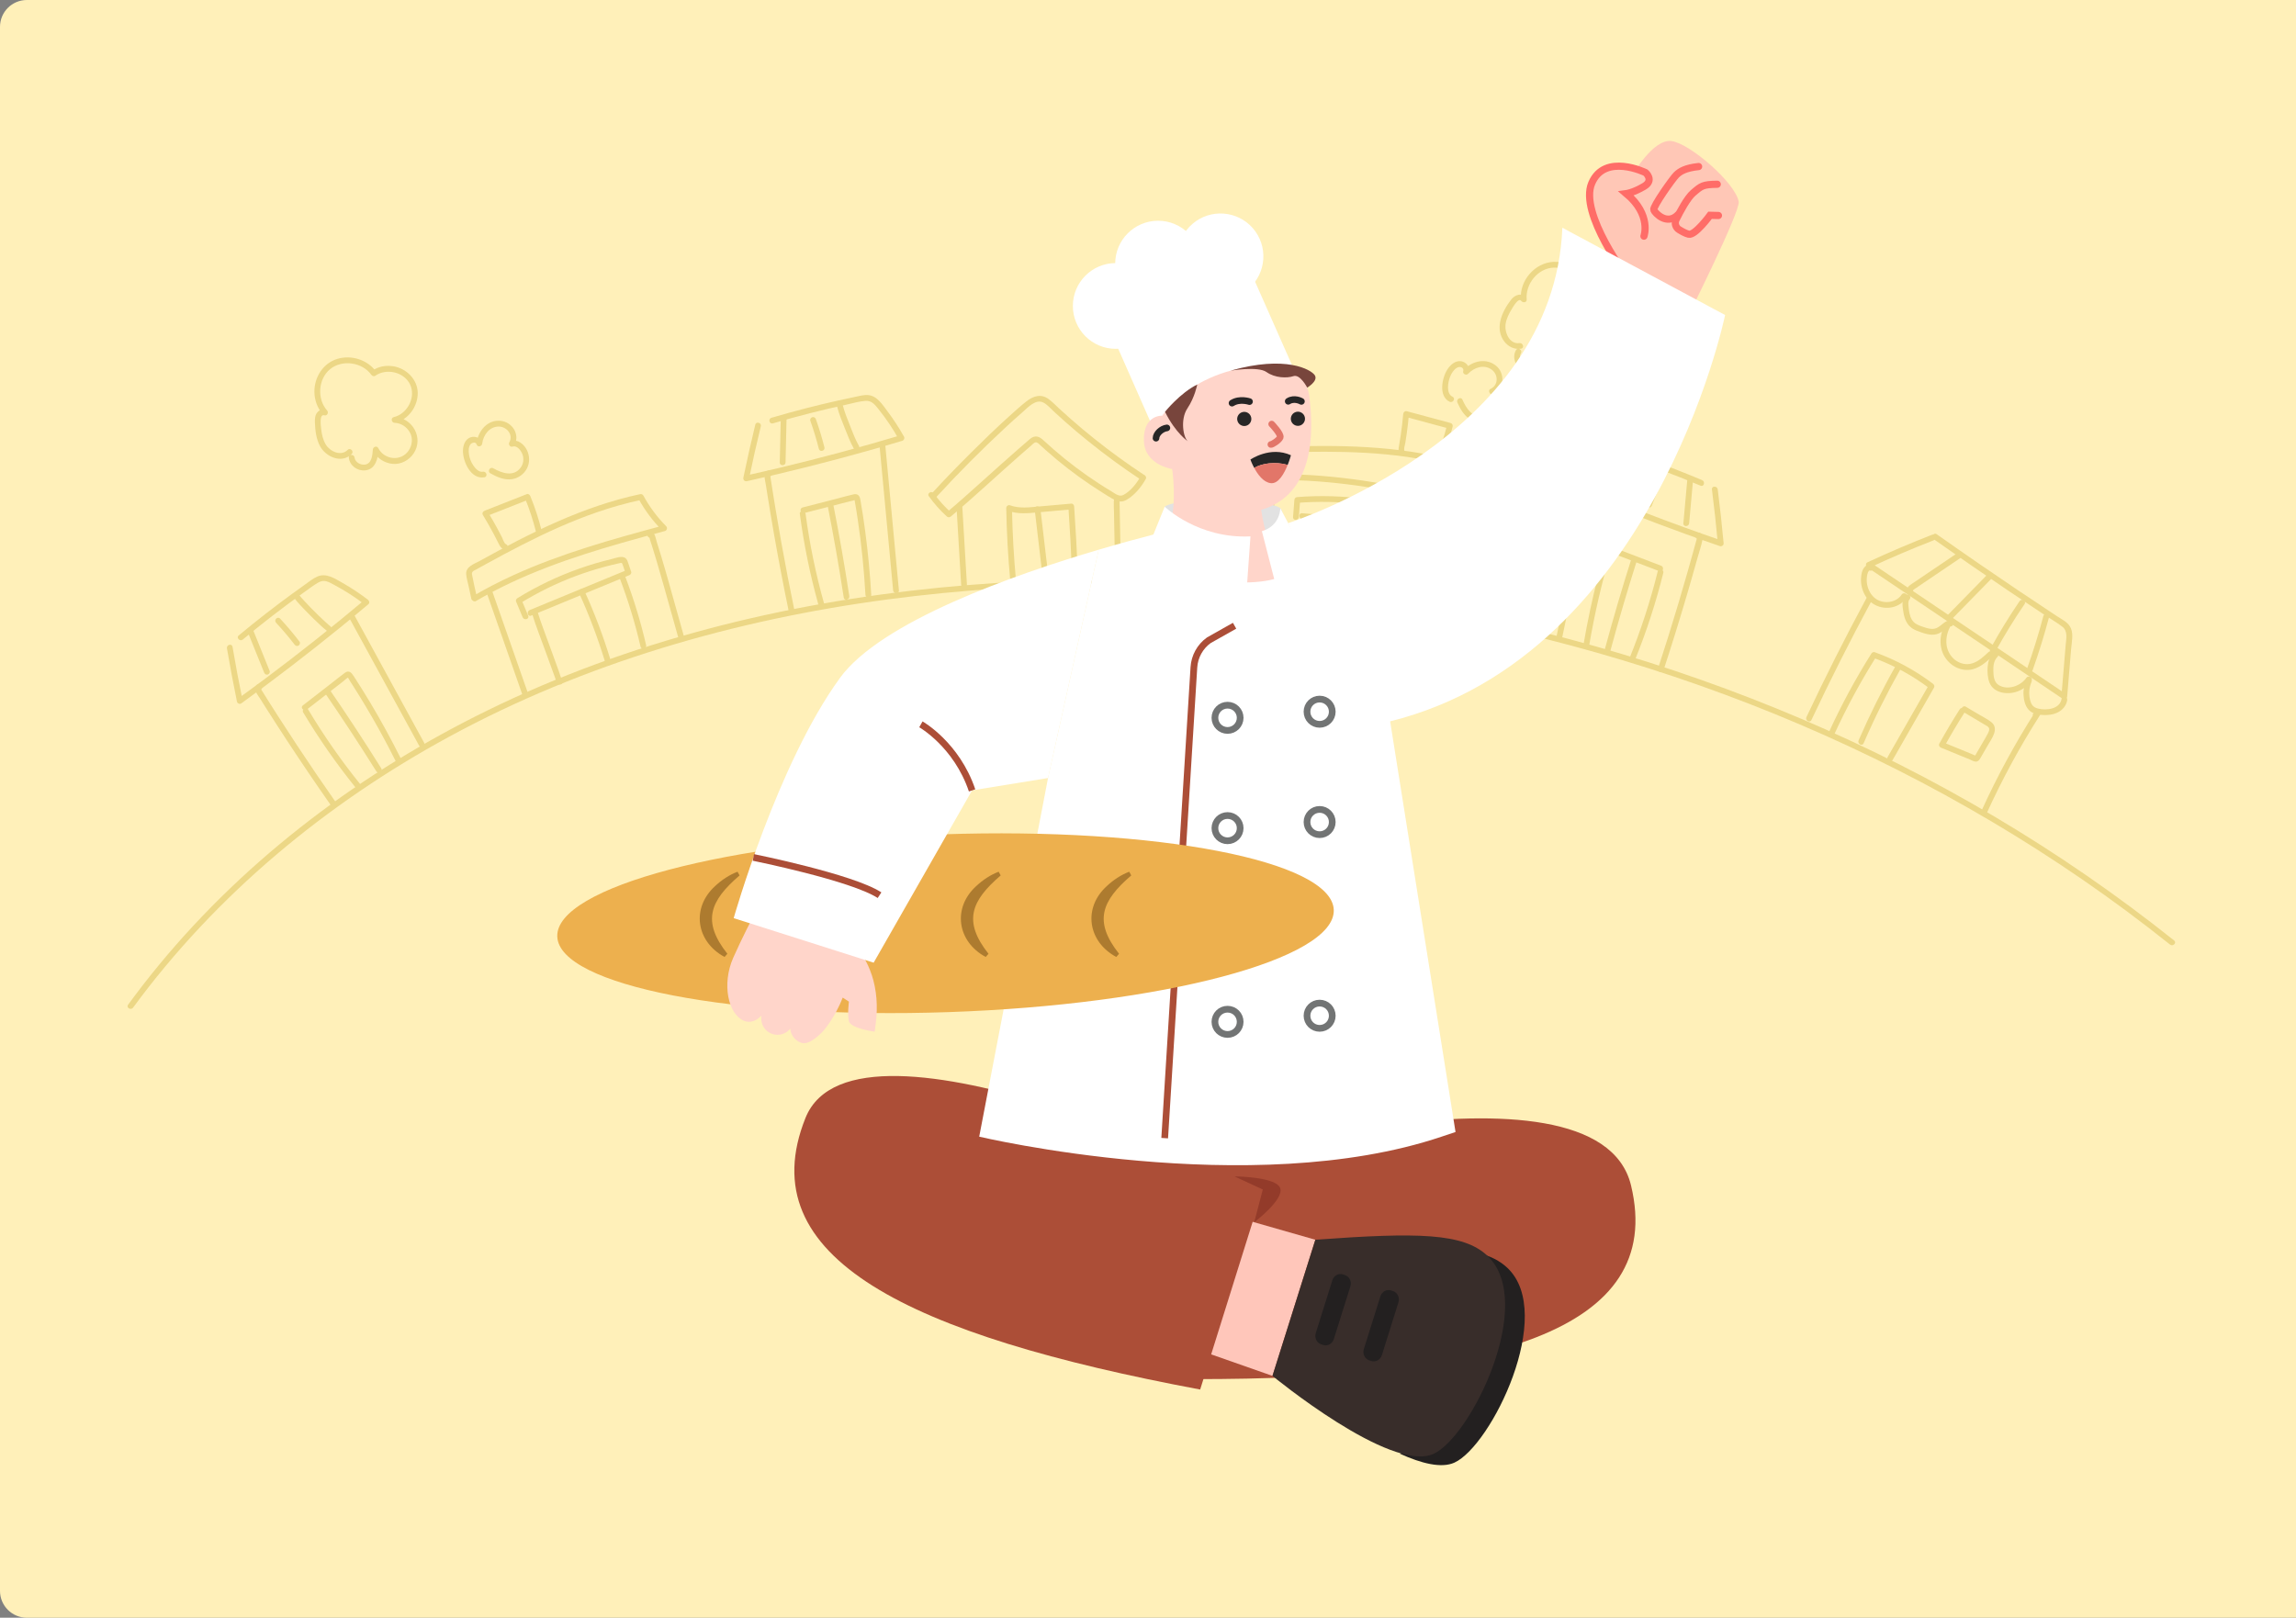 <svg width="342" height="241" viewBox="0 0 342 241" fill="none" xmlns="http://www.w3.org/2000/svg">
<rect x="0" y="0" width="342" height="241" fill="#808080" stroke="none"/>
<path d="M0 4C0 1.791 1.791 0 4 0H342V241H4C1.791 241 0 239.209 0 237V4Z" fill="#FFF0B9"/>
<g clip-path="url(#clip0_699_4198)">
<path d="M19.452 149.892C35.094 128.492 57.338 112.373 81.763 102.153C106.187 91.936 132.746 87.432 159.203 86.807C217.977 85.417 277.59 103.657 323.544 140.418V231H19.452V149.888V149.892Z" fill="#FFF0B9"/>
<path d="M117.897 90.932L114.315 70.945L111.147 71.272L112.921 63.386C112.921 63.386 117.658 61.821 121.119 60.998C124.579 60.176 129.13 59.239 129.346 59.285C129.563 59.331 130.657 59.235 132.457 61.726C134.257 64.216 134.284 65.259 134.284 65.259L131.443 66.333C131.443 66.333 133.771 88.567 133.771 88.784C133.771 89.001 117.905 90.936 117.905 90.936L117.897 90.932Z" fill="#FFF0B9"/>
<path d="M143.594 87.946L142.91 75.559L141.334 76.633L139.203 73.701L151.354 61.668C151.354 61.668 153.463 59.208 154.549 59.403C155.635 59.597 158.898 62.46 158.898 62.46L170.29 71.154L168.136 73.701L167.076 74.603L166.34 74.143L166.754 87.101L143.598 87.95L143.594 87.946Z" fill="#FFF0B9"/>
<path d="M216.434 69.029C216.434 69.029 215.64 68.797 214.508 68.515L215.845 63.416L209.616 61.874L208.826 67.567C205.84 67.357 200.762 66.866 200.762 66.866L195.037 66.878L188.717 67.171L187.486 71.07L189.94 71.234L187.771 88.019L211.933 91.328L215.424 74.341L217.399 74.764L216.43 69.033L216.434 69.029Z" fill="#FFF0B9"/>
<path d="M232.259 95.265L236.699 73.495L233.995 72.353C233.995 72.353 237.565 67.235 239.164 67.022C240.764 66.809 250.625 70.803 252.471 71.538C254.317 72.273 255.43 72.897 255.43 72.897L256.307 80.936L253.508 79.786L247.316 100.089L232.259 95.261V95.265Z" fill="#FFF0B9"/>
<path d="M269.252 107.956C269.252 107.956 274.548 96.575 276.018 93.791C277.488 91.004 278.885 89.328 278.885 89.328C278.885 89.328 276.192 87.478 278.373 84.153L288.264 79.961C288.264 79.961 307.446 92.698 307.8 93.334C308.149 93.97 308.468 94.53 308.229 96.118C307.989 97.706 307.499 104.187 307.499 104.187C307.499 104.187 306.683 105.87 305.604 106.09C304.525 106.311 303.568 106.262 303.568 106.262C303.568 106.262 300.332 111.338 298.653 114.632C296.978 117.929 296.484 118.946 295.557 120.937C286.984 114.289 269.252 107.953 269.252 107.953V107.956Z" fill="#FFF0B9"/>
<path d="M78.397 104.187L72.874 88.198L70.614 89.173L69.938 85.14L75.21 82.109L72.304 76.599L78.587 74.128L80.243 79.169C80.243 79.169 91.791 74.185 95.456 74.139L98.924 78.8L96.854 79.592L101.405 94.683L89.044 99.305L78.401 104.191L78.397 104.187Z" fill="#FFF0B9"/>
<path d="M73.258 70.129C73.258 70.129 71.829 71.203 71.07 70.502C70.31 69.801 68.802 67.738 69.558 66.264C70.31 64.79 71.305 65.849 71.305 65.849C71.305 65.849 71.742 63.48 73.896 63.115C76.049 62.749 76.885 64.615 76.274 66.112C76.274 66.112 79.689 66.709 78.184 69.714C76.684 72.718 73.258 70.133 73.258 70.133V70.129Z" fill="#FFF0B9"/>
<path d="M52.024 67.395C52.024 67.395 52.062 69.924 54.277 69.657C56.491 69.387 55.963 66.969 55.963 66.969C55.963 66.969 58.694 70.662 61.258 67.308C63.822 63.957 58.767 62.556 58.767 62.556C58.767 62.556 62.702 61.935 61.669 57.64C60.636 53.344 55.671 55.606 55.671 55.606C55.671 55.606 52.571 52.031 48.925 54.639C45.274 57.244 48.419 61.455 48.419 61.455C48.419 61.455 46.429 60.812 47.542 64.779C48.655 68.747 50.805 68.279 52.024 67.395V67.395Z" fill="#FFF0B9"/>
<path d="M217.391 59.532C217.391 59.532 215.606 59.479 215.45 58.454C215.291 57.43 215.397 54.879 216.901 54.193C218.406 53.512 218.527 54.959 218.527 54.959C218.527 54.959 220.343 53.378 222.253 54.437C224.164 55.495 223.655 57.479 222.253 58.268C222.253 58.268 224.552 60.868 221.509 62.281C218.466 63.694 217.395 59.532 217.395 59.532H217.391Z" fill="#FFF0B9"/>
<path d="M226.2 51.303C226.2 51.303 224.658 53.306 226.557 54.479C228.457 55.652 229.547 53.432 229.547 53.432C229.547 53.432 229.387 58.024 233.478 57.007C237.569 55.987 234.485 51.737 234.485 51.737C234.485 51.737 237.949 53.71 239.81 49.708C241.672 45.702 236.384 44.369 236.384 44.369C236.384 44.369 236.183 39.64 231.708 39.396C227.234 39.152 227.078 44.411 227.078 44.411C227.078 44.411 225.919 42.663 224.324 46.459C222.729 50.26 224.7 51.235 226.204 51.307L226.2 51.303Z" fill="#FFF0B9"/>
<path d="M49.692 120.073L38.497 102.862L35.717 104.423L34.224 96.476C34.224 96.476 42.171 89.416 44.4 88.095C46.63 86.773 47.264 85.844 48.738 86.107C50.208 86.374 54.576 89.706 54.576 89.706L52.392 91.823L63.248 111.521" fill="#FFF0B9"/>
<path d="M51.903 100.467L59.283 113.124L53.35 117.122C53.35 117.122 45.411 105.402 45.54 105.931L46.463 104.587L51.906 100.471L51.903 100.467Z" fill="#FFF0B9"/>
<path d="M79.654 91.259L83.422 101.536L96.201 96.841L92.744 85.639L79.654 91.259Z" fill="#FFF0B9"/>
<path d="M119.66 76.02L122.387 90.391L129.343 89.157L127.572 74.07L119.66 76.02Z" fill="#FFF0B9"/>
<path d="M150.31 75.689L150.99 87.098L160.353 86.781L159.567 75.453C159.567 75.453 154.925 76.009 153.117 76.009C151.309 76.009 150.31 75.685 150.31 75.685V75.689Z" fill="#FFF0B9"/>
<path d="M194.54 76.933C194.331 76.915 193.222 88.014 193.222 88.014L206.463 89.911C206.463 89.911 207.74 84.366 208.032 82.367C208.324 80.368 208.549 78.194 208.549 78.194L194.54 76.93V76.933Z" fill="#FFF0B9"/>
<path d="M239.669 81.869C239.669 81.869 237.998 87.253 237.235 91.141C236.471 95.029 236.281 96.343 236.281 96.343L243.119 98.224C243.119 98.224 244.984 93.536 245.838 90.62C246.697 87.703 247.392 84.896 247.392 84.896L240.11 82.174L239.669 81.865V81.869Z" fill="#FFF0B9"/>
<path d="M279.132 97.572L272.413 109.346L281.415 113.599L287.705 102.229C287.705 102.229 280.838 98.208 279.987 97.888L279.132 97.568V97.572Z" fill="#FFF0B9"/>
<path d="M292.602 105.656L289.255 110.976L294.186 112.998C294.186 112.998 296.947 109.316 296.735 108.691C296.518 108.067 292.602 105.656 292.602 105.656V105.656Z" fill="#FFF0B9"/>
<path d="M19.824 150.11C32.177 133.279 48.567 119.727 66.842 109.785C87.057 98.784 109.495 92.314 132.237 89.298C154.23 86.385 176.66 86.481 198.661 89.245C219.876 91.914 240.782 97.154 260.713 104.914C280.591 112.656 299.503 122.945 316.661 135.655C318.883 137.304 321.075 138.995 323.24 140.72C323.669 141.062 324.281 140.457 323.848 140.11C306.956 126.627 288.222 115.569 268.356 107.104C248.452 98.624 227.48 92.718 206.106 89.424C184.732 86.13 161.85 85.357 139.796 87.558C116.667 89.866 93.724 95.52 72.775 105.752C54.079 114.883 36.971 127.632 23.687 143.743C22.096 145.674 20.561 147.654 19.08 149.676C18.753 150.125 19.497 150.555 19.824 150.11V150.11Z" fill="#ECD786"/>
<path d="M33.806 96.59C34.258 99.248 34.756 101.894 35.299 104.537C35.352 104.792 35.713 104.952 35.93 104.796C40.967 101.152 45.901 97.367 50.725 93.444C52.119 92.31 53.502 91.167 54.877 90.01C55.112 89.812 54.991 89.484 54.789 89.332C53.593 88.418 52.339 87.584 51.029 86.842C49.885 86.194 48.583 85.299 47.245 85.901C46.573 86.202 45.973 86.704 45.377 87.127C44.738 87.576 44.104 88.033 43.474 88.494C42.205 89.419 40.951 90.364 39.709 91.327C38.308 92.416 36.925 93.528 35.561 94.663C35.136 95.017 35.747 95.626 36.169 95.272C39.056 92.873 42.023 90.577 45.077 88.391C45.791 87.877 46.501 87.333 47.253 86.872C47.682 86.609 48.093 86.468 48.59 86.594C49.031 86.704 49.441 86.952 49.836 87.165C51.42 88.011 52.928 88.985 54.356 90.074L54.269 89.397C49.544 93.368 44.704 97.21 39.762 100.908C38.349 101.966 36.925 103.01 35.497 104.045L36.127 104.304C35.584 101.666 35.087 99.015 34.634 96.357C34.543 95.813 33.711 96.041 33.806 96.586V96.59Z" fill="#ECD786"/>
<path d="M38.741 101.967C38.106 101.746 37.89 102.542 38.084 102.999C38.258 103.41 38.57 103.798 38.805 104.175C39.068 104.59 39.33 105.009 39.592 105.424C40.629 107.062 41.681 108.688 42.741 110.31C44.883 113.577 47.075 116.81 49.312 120.008C49.627 120.458 50.376 120.027 50.056 119.574C48.081 116.753 46.144 113.904 44.245 111.033C43.295 109.598 42.357 108.154 41.426 106.704C40.963 105.98 40.499 105.253 40.04 104.526C39.827 104.187 39.614 103.848 39.402 103.509C39.288 103.326 39.174 103.143 39.06 102.961C38.995 102.858 38.931 102.751 38.866 102.648C38.866 102.469 38.748 102.519 38.513 102.801C39.037 102.983 39.261 102.149 38.741 101.97V101.967Z" fill="#ECD786"/>
<path d="M52.017 92.043C55.488 98.387 58.956 104.735 62.428 111.079C62.694 111.566 63.438 111.132 63.173 110.644C59.701 104.301 56.233 97.953 52.761 91.609C52.495 91.122 51.751 91.556 52.017 92.043Z" fill="#ECD786"/>
<path d="M36.895 94.133C37.711 96.152 38.524 98.174 39.341 100.192C39.428 100.409 39.626 100.557 39.869 100.493C40.074 100.439 40.256 100.177 40.169 99.963C39.352 97.945 38.539 95.923 37.723 93.905C37.635 93.688 37.438 93.539 37.195 93.604C36.989 93.657 36.807 93.92 36.895 94.133Z" fill="#ECD786"/>
<path d="M41.119 92.771C42.087 93.814 43.01 94.899 43.876 96.026C44.017 96.209 44.245 96.308 44.465 96.183C44.648 96.076 44.761 95.779 44.621 95.592C43.709 94.404 42.748 93.258 41.727 92.162C41.347 91.754 40.743 92.367 41.119 92.771V92.771Z" fill="#ECD786"/>
<path d="M43.876 89.149C44.389 89.823 44.985 90.432 45.574 91.038C46.285 91.769 47.01 92.489 47.762 93.178C48.077 93.467 48.393 93.749 48.734 94.008C48.921 94.149 49.217 94.038 49.323 93.852C49.452 93.631 49.354 93.403 49.167 93.262C49.107 93.216 49.228 93.311 49.164 93.258C49.137 93.239 49.114 93.216 49.088 93.197C49.023 93.144 48.955 93.087 48.89 93.033C48.746 92.907 48.602 92.782 48.461 92.652C48.112 92.336 47.77 92.009 47.432 91.677C46.718 90.984 46.019 90.276 45.346 89.545C45.194 89.381 45.046 89.218 44.902 89.05C44.845 88.982 44.784 88.913 44.727 88.844C44.697 88.81 44.67 88.776 44.644 88.742C44.632 88.73 44.625 88.719 44.613 88.704C44.575 88.658 44.674 88.787 44.617 88.711C44.476 88.525 44.245 88.429 44.028 88.555C43.846 88.662 43.732 88.959 43.873 89.145L43.876 89.149Z" fill="#ECD786"/>
<path d="M45.168 106.144C47.523 110.085 50.159 113.851 53.042 117.423C53.392 117.853 53.995 117.24 53.65 116.814C50.812 113.299 48.225 109.586 45.908 105.71C45.623 105.234 44.879 105.668 45.164 106.144H45.168Z" fill="#ECD786"/>
<path d="M45.711 105.702C46.748 104.898 47.781 104.095 48.818 103.291L50.296 102.145L51.108 101.513C51.352 101.323 51.709 100.931 52.016 100.877L51.686 100.835C51.876 100.919 52.035 101.311 52.145 101.479C52.309 101.73 52.468 101.981 52.632 102.237C52.955 102.743 53.27 103.25 53.585 103.76C54.231 104.807 54.858 105.862 55.469 106.924C56.681 109.026 57.824 111.166 58.911 113.337C59.157 113.832 59.902 113.397 59.655 112.902C58.261 110.115 56.768 107.381 55.169 104.704C54.371 103.368 53.543 102.046 52.696 100.74C52.358 100.218 51.986 99.781 51.363 100.237C50.74 100.694 50.102 101.216 49.471 101.707C48.017 102.834 46.562 103.965 45.107 105.093C44.67 105.431 45.282 106.037 45.715 105.702H45.711Z" fill="#ECD786"/>
<path d="M48.362 103.181C51.006 107.027 53.566 110.934 56.043 114.89C56.335 115.359 57.08 114.928 56.787 114.456C54.31 110.496 51.75 106.593 49.107 102.747C48.795 102.294 48.047 102.724 48.362 103.181Z" fill="#ECD786"/>
<path d="M112.503 63.267C111.869 65.887 111.277 68.515 110.73 71.153C110.661 71.481 110.927 71.759 111.258 71.683C117.32 70.339 123.344 68.827 129.319 67.144C131.013 66.668 132.704 66.173 134.39 65.67C134.66 65.59 134.785 65.282 134.649 65.038C133.912 63.724 133.091 62.46 132.183 61.257C131.439 60.271 130.63 58.938 129.27 58.854C128.586 58.812 127.88 59.022 127.215 59.159C126.429 59.322 125.646 59.49 124.86 59.665C123.295 60.016 121.734 60.389 120.176 60.788C118.414 61.242 116.655 61.725 114.908 62.239C114.376 62.395 114.604 63.229 115.136 63.069C118.779 61.999 122.459 61.059 126.17 60.259C127.071 60.065 128.024 59.772 128.943 59.718C129.863 59.665 130.341 60.312 130.862 60.96C132.001 62.376 133.012 63.892 133.9 65.476L134.159 64.844C128.21 66.622 122.212 68.237 116.173 69.676C114.46 70.084 112.743 70.48 111.026 70.86L111.554 71.39C112.101 68.751 112.69 66.12 113.328 63.504C113.457 62.963 112.629 62.734 112.5 63.275L112.503 63.267Z" fill="#ECD786"/>
<path d="M114.931 70.251C114.399 69.798 113.871 70.365 113.883 70.944C113.894 71.409 114.027 71.9 114.099 72.361C114.167 72.795 114.236 73.229 114.304 73.663C114.616 75.613 114.938 77.562 115.28 79.504C115.956 83.365 116.69 87.211 117.483 91.05C117.597 91.594 118.426 91.362 118.312 90.821C117.62 87.474 116.974 84.12 116.371 80.757C116.07 79.089 115.786 77.421 115.508 75.754C115.372 74.92 115.235 74.082 115.102 73.248C115.033 72.814 114.965 72.38 114.897 71.946C114.866 71.759 114.84 71.573 114.809 71.39C114.79 71.264 114.771 71.142 114.752 71.017C114.798 70.819 114.733 70.792 114.562 70.937L114.259 70.811L114.319 70.861C114.737 71.218 115.349 70.609 114.927 70.251H114.931Z" fill="#ECD786"/>
<path d="M131.006 66.333C131.682 73.537 132.358 80.742 133.034 87.946C133.088 88.494 133.946 88.498 133.897 87.946C133.22 80.742 132.544 73.537 131.868 66.333C131.815 65.784 130.957 65.781 131.006 66.333Z" fill="#ECD786"/>
<path d="M116.298 62.353C116.249 64.532 116.199 66.71 116.15 68.888C116.139 69.444 116.997 69.444 117.012 68.888C117.062 66.71 117.111 64.532 117.16 62.353C117.172 61.797 116.313 61.797 116.298 62.353Z" fill="#ECD786"/>
<path d="M120.701 62.677C121.191 64.055 121.613 65.453 121.973 66.869C122.11 67.406 122.938 67.178 122.802 66.641C122.444 65.224 122.019 63.827 121.529 62.448C121.449 62.227 121.237 62.083 121.001 62.147C120.788 62.205 120.621 62.456 120.701 62.677V62.677Z" fill="#ECD786"/>
<path d="M124.689 60.556C124.959 61.642 125.403 62.7 125.814 63.736C126.224 64.772 126.638 65.864 127.192 66.851C127.466 67.334 128.207 66.9 127.937 66.416C127.405 65.476 127.014 64.44 126.619 63.435C126.224 62.43 125.787 61.39 125.525 60.331C125.392 59.795 124.56 60.023 124.697 60.56L124.689 60.556Z" fill="#ECD786"/>
<path d="M119.139 76.557C119.743 81.115 120.659 85.624 121.897 90.052C122.045 90.585 122.877 90.36 122.725 89.823C121.51 85.471 120.594 81.039 119.998 76.561C119.926 76.02 119.063 76.012 119.136 76.561L119.139 76.557Z" fill="#ECD786"/>
<path d="M119.774 76.435C121.586 75.971 123.398 75.502 125.21 75.038L126.661 74.665C126.813 74.627 127.067 74.596 127.204 74.524C127.424 74.524 127.443 74.467 127.265 74.349C127.288 74.444 127.303 74.539 127.318 74.634C127.485 75.552 127.626 76.477 127.766 77.403C128.325 81.123 128.701 84.866 128.913 88.624C128.944 89.176 129.806 89.18 129.776 88.624C129.593 85.433 129.293 82.25 128.868 79.082C128.659 77.52 128.427 75.959 128.15 74.406C128.051 73.842 127.762 73.519 127.158 73.644C126.399 73.804 125.647 74.032 124.895 74.227C123.113 74.684 121.332 75.144 119.55 75.601C119.014 75.739 119.242 76.572 119.778 76.431L119.774 76.435Z" fill="#ECD786"/>
<path d="M123.261 75.224C124.165 79.808 124.974 84.408 125.681 89.027C125.764 89.575 126.592 89.343 126.509 88.799C125.802 84.18 124.997 79.58 124.089 74.995C123.983 74.451 123.151 74.683 123.261 75.224Z" fill="#ECD786"/>
<path d="M255 72.897C255.338 75.57 255.631 78.251 255.878 80.936L256.421 80.52C248.919 77.943 241.508 75.098 234.211 71.983L234.367 72.573C235.43 71.1 236.612 69.714 237.903 68.438C238.568 67.779 239.115 67.261 240.114 67.498C241.022 67.715 241.918 68.069 242.803 68.37C246.351 69.569 249.857 70.902 253.31 72.356C253.819 72.57 254.043 71.736 253.538 71.526C250.617 70.296 247.661 69.154 244.672 68.107C243.225 67.6 241.751 66.987 240.254 66.652C239.59 66.504 238.944 66.549 238.363 66.919C237.782 67.288 237.333 67.795 236.87 68.267C235.692 69.478 234.614 70.776 233.626 72.147C233.501 72.318 233.58 72.653 233.782 72.737C239.498 75.178 245.284 77.463 251.129 79.576C252.816 80.185 254.506 80.779 256.2 81.362C256.447 81.446 256.77 81.217 256.744 80.947C256.497 78.263 256.204 75.585 255.866 72.909C255.798 72.364 254.936 72.36 255.004 72.909L255 72.897Z" fill="#ECD786"/>
<path d="M253.143 80.205L253.207 80.159L252.877 80.201C252.767 80.098 252.717 80.136 252.729 80.315C252.695 80.433 252.664 80.555 252.63 80.673C252.581 80.852 252.531 81.031 252.482 81.214C252.368 81.633 252.254 82.052 252.136 82.47C251.905 83.308 251.669 84.146 251.433 84.984C250.978 86.598 250.507 88.209 250.028 89.816C249.052 93.091 248.034 96.35 246.97 99.594C246.796 100.124 247.627 100.348 247.798 99.823C249.006 96.133 250.157 92.428 251.251 88.704C251.794 86.857 252.322 85.007 252.839 83.152C253.093 82.234 253.428 81.301 253.602 80.365C253.697 79.862 253.306 79.051 252.702 79.458C252.246 79.767 252.676 80.513 253.135 80.205H253.143Z" fill="#ECD786"/>
<path d="M236.281 73.629C234.8 80.712 233.322 87.794 231.841 94.877C231.727 95.418 232.559 95.65 232.669 95.105C234.15 88.023 235.628 80.94 237.109 73.857C237.223 73.317 236.391 73.084 236.281 73.629V73.629Z" fill="#ECD786"/>
<path d="M251.331 71.447C251.137 73.617 250.944 75.788 250.746 77.958C250.697 78.51 251.559 78.507 251.608 77.958C251.802 75.788 251.996 73.617 252.193 71.447C252.243 70.895 251.381 70.898 251.331 71.447V71.447Z" fill="#ECD786"/>
<path d="M247.005 70.944C246.347 72.292 245.755 73.666 245.227 75.067C245.143 75.284 245.318 75.54 245.527 75.597C245.77 75.662 245.975 75.513 246.055 75.296C246.556 73.963 247.122 72.657 247.745 71.378C247.848 71.168 247.802 70.913 247.59 70.787C247.4 70.677 247.103 70.73 247.001 70.944H247.005Z" fill="#ECD786"/>
<path d="M243.232 68.488C242.89 69.413 242.306 70.476 241.804 71.416C241.303 72.357 240.782 73.374 240.14 74.261C239.814 74.71 240.562 75.14 240.885 74.695C241.538 73.788 242.059 72.768 242.583 71.786C243.107 70.803 243.669 69.779 244.064 68.72C244.258 68.199 243.426 67.974 243.236 68.492L243.232 68.488Z" fill="#ECD786"/>
<path d="M246.928 85.124C245.827 89.545 244.414 93.886 242.704 98.109C242.495 98.623 243.327 98.848 243.532 98.338C245.242 94.115 246.655 89.774 247.756 85.353C247.889 84.816 247.061 84.584 246.928 85.124Z" fill="#ECD786"/>
<path d="M247.43 84.279L242.974 82.577L240.79 81.743C240.278 81.545 239.522 81.13 239.18 81.8C238.868 82.41 238.754 83.206 238.572 83.864C238.359 84.633 238.154 85.406 237.957 86.183C237.569 87.703 237.208 89.23 236.882 90.76C236.506 92.504 236.171 94.256 235.871 96.011C235.78 96.556 236.608 96.788 236.699 96.24C237.11 93.845 237.584 91.465 238.131 89.096C238.401 87.927 238.69 86.766 238.994 85.604C239.149 85.01 239.309 84.416 239.476 83.822C239.552 83.556 239.624 83.289 239.7 83.023C239.753 82.832 239.825 82.295 239.977 82.166L239.674 82.292C239.977 82.254 240.372 82.497 240.65 82.604L241.611 82.969L243.445 83.67L247.202 85.106C247.719 85.304 247.943 84.47 247.43 84.275V84.279Z" fill="#ECD786"/>
<path d="M243.012 83.225C241.599 87.676 240.281 92.158 239.062 96.666C238.917 97.203 239.745 97.432 239.89 96.895C241.109 92.386 242.427 87.904 243.84 83.453C244.007 82.924 243.179 82.695 243.012 83.225Z" fill="#ECD786"/>
<path d="M70.91 89.531C77.671 85.57 85.12 83.027 92.618 80.879C94.753 80.27 96.892 79.687 99.038 79.112C99.353 79.028 99.456 78.621 99.228 78.392C97.879 77.033 96.744 75.502 95.828 73.819C95.733 73.644 95.524 73.583 95.342 73.621C86.841 75.426 79.016 79.386 71.461 83.56C70.663 84.001 69.372 84.401 69.44 85.517C69.474 86.088 69.66 86.671 69.782 87.231L70.204 89.192C70.321 89.732 71.149 89.504 71.032 88.963C70.8 87.893 70.538 86.827 70.34 85.753C70.295 85.509 70.234 85.311 70.439 85.125C70.587 84.992 70.808 84.908 70.982 84.812C71.438 84.561 71.894 84.306 72.35 84.055C74.127 83.076 75.916 82.113 77.728 81.191C81.352 79.341 85.063 77.646 88.911 76.317C91.091 75.563 93.314 74.935 95.57 74.455L95.084 74.257C96.033 75.997 97.222 77.597 98.62 79.002L98.81 78.282C91.221 80.323 83.609 82.433 76.441 85.704C74.405 86.633 72.41 87.657 70.481 88.788C70.002 89.07 70.435 89.812 70.914 89.534L70.91 89.531Z" fill="#ECD786"/>
<path d="M75.362 81.066C75.092 80.959 74.895 80.293 74.777 80.056C74.561 79.626 74.336 79.203 74.109 78.781C73.653 77.935 73.174 77.102 72.673 76.283L72.414 76.915C74.507 76.092 76.604 75.266 78.697 74.444L78.169 74.143C78.841 75.78 79.392 77.463 79.825 79.184C79.962 79.721 80.79 79.493 80.653 78.956C80.22 77.239 79.669 75.555 78.997 73.914C78.917 73.716 78.705 73.518 78.469 73.614C76.376 74.436 74.279 75.262 72.186 76.085C71.936 76.184 71.772 76.458 71.928 76.717C72.505 77.669 73.056 78.632 73.577 79.618C73.839 80.11 74.082 80.609 74.336 81.103C74.526 81.473 74.739 81.747 75.13 81.899C75.647 82.101 75.871 81.267 75.358 81.069L75.362 81.066Z" fill="#ECD786"/>
<path d="M72.46 88.208C74.23 93.265 76 98.322 77.77 103.379C77.953 103.901 78.785 103.676 78.598 103.15C76.828 98.094 75.058 93.037 73.288 87.98C73.106 87.458 72.274 87.683 72.46 88.208Z" fill="#ECD786"/>
<path d="M97.112 79.329L97.066 79.303L97.264 79.79L97.275 79.722L97.078 79.981L97.135 79.946H96.702C96.702 79.946 96.816 80.376 96.816 80.384C96.865 80.533 96.911 80.677 96.956 80.826C97.051 81.119 97.142 81.412 97.237 81.709C97.431 82.326 97.621 82.947 97.803 83.571C98.172 84.813 98.529 86.062 98.882 87.311C99.585 89.805 100.284 92.303 100.983 94.801C101.131 95.334 101.963 95.109 101.811 94.572C101.07 91.926 100.333 89.279 99.585 86.637C99.216 85.331 98.84 84.024 98.445 82.722C98.248 82.071 98.046 81.424 97.841 80.776C97.682 80.274 97.598 79.512 97.131 79.207C97.006 79.124 96.823 79.131 96.698 79.207C96.55 79.295 96.462 79.398 96.432 79.565C96.398 79.763 96.459 79.939 96.629 80.053L96.675 80.079C97.142 80.384 97.572 79.638 97.108 79.333L97.112 79.329Z" fill="#ECD786"/>
<path d="M79.126 91.713C83.988 89.71 88.85 87.707 93.713 85.7C93.918 85.616 94.096 85.41 94.013 85.171C93.868 84.74 93.724 84.31 93.576 83.88C93.489 83.621 93.409 83.343 93.188 83.164C92.649 82.722 91.688 83.145 91.095 83.286C89.439 83.682 87.806 84.165 86.203 84.737C83.012 85.871 79.947 87.341 77.064 89.116C76.919 89.203 76.794 89.428 76.866 89.603L77.85 91.96C78.059 92.466 78.895 92.242 78.678 91.732L77.694 89.374L77.497 89.862C80.103 88.263 82.849 86.903 85.713 85.833C87.122 85.308 88.554 84.847 90.005 84.455C90.716 84.264 91.433 84.085 92.155 83.929C92.672 83.815 92.634 83.781 92.801 84.276L93.185 85.403L93.485 84.874C88.623 86.877 83.76 88.879 78.898 90.886C78.393 91.096 78.614 91.93 79.126 91.716V91.713Z" fill="#ECD786"/>
<path d="M79.237 91.373C79.818 93.246 80.543 95.082 81.212 96.925C81.557 97.873 81.899 98.817 82.245 99.766L82.761 101.186C82.891 101.54 82.948 101.799 83.308 101.955C83.487 102.031 83.7 101.902 83.795 101.757L83.817 101.723C83.905 101.59 83.886 101.422 83.817 101.289L83.795 101.247C83.715 101.091 83.479 100.984 83.308 101.049L83.282 101.06C82.769 101.258 82.993 102.092 83.51 101.89L83.536 101.879L83.05 101.681L83.073 101.723V101.289L83.05 101.323L83.536 101.125L83.464 101.094L83.723 101.292C83.506 100.896 83.392 100.409 83.236 99.983L82.754 98.65C82.454 97.82 82.154 96.993 81.85 96.163C81.246 94.496 80.596 92.839 80.068 91.144C79.905 90.615 79.073 90.84 79.24 91.373H79.237Z" fill="#ECD786"/>
<path d="M92.33 86.19C93.587 89.499 94.617 92.888 95.414 96.338C95.54 96.879 96.368 96.65 96.242 96.11C95.445 92.66 94.415 89.271 93.158 85.962C92.964 85.448 92.132 85.672 92.33 86.19Z" fill="#ECD786"/>
<path d="M86.275 88.392C87.768 91.659 89.037 95.025 90.085 98.464C90.244 98.993 91.076 98.768 90.913 98.235C89.846 94.724 88.543 91.293 87.019 87.954C86.788 87.451 86.047 87.889 86.275 88.388V88.392Z" fill="#ECD786"/>
<path d="M71.932 70.278C71.32 70.388 70.792 69.772 70.489 69.319C70.162 68.831 69.945 68.275 69.858 67.696C69.786 67.216 69.767 66.584 70.09 66.181C70.287 65.933 70.865 65.781 70.986 66.188C71.134 66.683 71.776 66.535 71.829 66.074C71.985 64.799 72.901 63.557 74.272 63.546C75.457 63.534 76.505 64.753 75.867 65.899C75.692 66.215 75.985 66.649 76.353 66.531C77.049 66.31 77.653 67.175 77.842 67.742C78.063 68.397 77.964 69.109 77.55 69.669C76.494 71.1 74.747 70.484 73.466 69.76C72.984 69.486 72.551 70.232 73.034 70.507C74.021 71.062 75.123 71.558 76.281 71.382C77.216 71.241 78.07 70.617 78.499 69.768C78.929 68.919 78.91 67.913 78.488 67.053C78.067 66.192 77.117 65.385 76.129 65.697L76.615 66.329C77.512 64.719 76.285 62.849 74.545 62.689C72.551 62.506 71.195 64.254 70.971 66.07L71.814 65.956C71.602 65.233 70.8 64.924 70.109 65.145C69.292 65.408 68.973 66.333 68.958 67.114C68.924 68.759 70.147 71.462 72.156 71.104C72.699 71.009 72.471 70.175 71.928 70.274L71.932 70.278Z" fill="#ECD786"/>
<path d="M51.785 67.026C50.785 68.027 49.16 67.266 48.529 66.23C48.115 65.552 47.937 64.756 47.849 63.975C47.807 63.587 47.507 61.618 48.305 61.87C48.738 62.007 48.996 61.455 48.723 61.15C47.192 59.437 47.386 56.447 49.182 54.985C50.979 53.523 53.961 53.961 55.302 55.827C55.427 56.002 55.685 56.124 55.891 55.983C57.535 54.825 60.134 55.393 61.057 57.224C62.021 59.143 60.684 61.668 58.656 62.14C58.17 62.254 58.299 62.97 58.77 62.986C59.727 63.024 60.601 63.591 61.06 64.429C61.52 65.266 61.417 66.306 60.882 67.106C59.75 68.8 57.239 68.514 56.339 66.751C56.13 66.344 55.564 66.573 55.537 66.969C55.48 67.776 55.386 69.07 54.371 69.215C53.729 69.306 52.897 68.876 52.818 68.179C52.753 67.635 51.895 67.627 51.955 68.179C52.092 69.36 53.205 70.182 54.375 70.076C55.959 69.935 56.305 68.278 56.396 66.965L55.594 67.182C56.153 68.278 57.273 68.99 58.489 69.105C59.704 69.219 60.931 68.579 61.623 67.536C63.138 65.251 61.448 62.224 58.766 62.121L58.88 62.967C60.844 62.51 62.234 60.548 62.223 58.553C62.211 56.558 60.567 54.886 58.588 54.566C57.497 54.391 56.365 54.585 55.45 55.229L56.039 55.385C54.755 53.599 52.358 52.834 50.258 53.462C48.157 54.09 46.812 56.166 46.831 58.367C46.843 59.615 47.279 60.819 48.111 61.752L48.529 61.032C48.051 60.88 47.561 61.066 47.249 61.455C46.907 61.877 46.888 62.445 46.907 62.967C46.953 64.132 47.093 65.346 47.633 66.397C48.48 68.054 50.884 69.135 52.385 67.631C52.776 67.239 52.168 66.63 51.777 67.022L51.785 67.026Z" fill="#ECD786"/>
<path d="M187.52 71.611C195.33 71.173 203.105 72.3 210.748 73.812C212.932 74.242 215.112 74.707 217.289 75.175C217.593 75.24 217.923 74.977 217.817 74.646C217.236 72.822 216.917 70.941 216.863 69.029C216.86 68.839 216.734 68.663 216.548 68.614C208.115 66.329 199.311 66.28 190.642 66.546C189.735 66.573 188.485 66.364 188.048 67.376C187.816 67.917 187.714 68.534 187.562 69.101L187.068 70.952C186.924 71.489 187.756 71.717 187.896 71.18C188.162 70.183 188.424 69.181 188.694 68.184C188.739 68.012 188.774 67.719 188.899 67.586C189.058 67.415 189.343 67.449 189.556 67.441C190.095 67.422 190.639 67.407 191.182 67.392C193.233 67.331 195.28 67.293 197.332 67.296C201.407 67.304 205.498 67.483 209.536 68.058C211.823 68.385 214.087 68.839 216.316 69.444L216.001 69.029C216.054 71.017 216.385 72.982 216.985 74.874L217.513 74.345C209.813 72.692 202.049 71.082 194.164 70.724C191.949 70.625 189.731 70.628 187.516 70.75C186.965 70.781 186.962 71.645 187.516 71.615L187.52 71.611Z" fill="#ECD786"/>
<path d="M209.229 67.224C209.039 66.923 209.27 66.325 209.324 66.001C209.403 65.522 209.476 65.038 209.544 64.558C209.677 63.602 209.787 62.643 209.874 61.679L209.331 62.094C211.504 62.681 213.677 63.264 215.849 63.85L215.549 63.321C215.116 65.038 214.566 66.721 213.893 68.359C213.684 68.873 214.516 69.093 214.721 68.587C215.394 66.95 215.944 65.266 216.377 63.549C216.434 63.325 216.305 63.081 216.077 63.02C213.905 62.433 211.732 61.851 209.559 61.264C209.27 61.188 209.039 61.405 209.016 61.679C208.921 62.749 208.796 63.816 208.64 64.878C208.564 65.381 208.48 65.887 208.393 66.39C208.317 66.828 208.237 67.262 208.488 67.658C208.784 68.126 209.529 67.692 209.232 67.224H209.229Z" fill="#ECD786"/>
<path d="M189.525 71.119C188.804 76.427 188.082 81.739 187.357 87.047C187.284 87.592 188.112 87.824 188.185 87.276C188.906 81.968 189.628 76.656 190.354 71.347C190.426 70.803 189.598 70.571 189.525 71.119Z" fill="#ECD786"/>
<path d="M215.515 74.516L215.488 74.47V74.904L215.53 74.851L215.158 75.064H215.222L214.85 74.847C214.865 74.874 214.774 75.258 214.77 75.277C214.747 75.43 214.721 75.582 214.698 75.734C214.649 76.039 214.599 76.344 214.546 76.648C214.436 77.288 214.322 77.924 214.204 78.564C213.969 79.839 213.718 81.111 213.464 82.383C212.955 84.927 212.442 87.466 211.929 90.01C211.819 90.551 212.651 90.783 212.757 90.239C213.3 87.546 213.847 84.85 214.383 82.158C214.649 80.825 214.907 79.493 215.146 78.156C215.268 77.486 215.382 76.82 215.492 76.149C215.576 75.639 215.86 74.893 215.591 74.417C215.519 74.291 215.367 74.196 215.218 74.204C214.987 74.219 214.877 74.295 214.74 74.474C214.649 74.592 214.671 74.786 214.74 74.908L214.766 74.954C215.044 75.433 215.784 74.999 215.511 74.52L215.515 74.516Z" fill="#ECD786"/>
<path d="M193.955 77.315C199.193 77.753 204.431 78.191 209.669 78.625C209.836 78.64 210.061 78.484 210.083 78.309L210.254 77.128C210.3 76.808 210.402 76.447 210.273 76.134C210.011 75.502 209.043 75.438 208.477 75.3C206.813 74.889 205.126 74.573 203.428 74.345C200.048 73.888 196.633 73.789 193.233 74.052C192.986 74.071 192.823 74.234 192.804 74.482C192.739 75.331 192.675 76.18 192.606 77.029C192.565 77.581 193.423 77.581 193.469 77.029C193.533 76.18 193.598 75.331 193.666 74.482L193.237 74.912C196.253 74.68 199.288 74.725 202.296 75.064C203.82 75.236 205.335 75.487 206.836 75.807C207.546 75.959 208.252 76.127 208.955 76.313C209.046 76.336 209.369 76.363 209.434 76.447C209.533 76.569 209.449 76.759 209.43 76.904C209.373 77.296 209.316 77.692 209.259 78.084L209.673 77.768C204.435 77.33 199.197 76.892 193.959 76.458C193.408 76.412 193.412 77.273 193.959 77.323L193.955 77.315Z" fill="#ECD786"/>
<path d="M194.126 77.029C193.795 78.941 193.605 80.879 193.37 82.802L192.997 85.803L192.811 87.303C192.766 87.684 192.659 88.011 192.921 88.323C193.043 88.468 193.286 88.48 193.442 88.392L193.476 88.373C193.605 88.297 193.689 88.152 193.689 88V87.954C193.689 87.703 193.491 87.547 193.26 87.524H193.229C192.678 87.459 192.682 88.323 193.229 88.384H193.26L192.83 87.958V88.004L193.043 87.63L193.009 87.65L193.529 87.718L193.48 87.657L193.605 87.962C193.59 87.535 193.7 87.078 193.753 86.652L193.928 85.247L194.255 82.623C194.475 80.837 194.654 79.04 194.957 77.269C195.052 76.725 194.221 76.493 194.129 77.041L194.126 77.029Z" fill="#ECD786"/>
<path d="M208.119 78.51C207.739 81.991 207.116 85.441 206.269 88.837C206.136 89.374 206.964 89.606 207.097 89.066C207.963 85.593 208.59 82.067 208.978 78.51C209.038 77.958 208.176 77.962 208.115 78.51H208.119Z" fill="#ECD786"/>
<path d="M201.738 77.592C201.582 81.183 201.187 84.759 200.556 88.296C200.458 88.841 201.29 89.073 201.385 88.525C202.03 84.911 202.437 81.259 202.596 77.592C202.619 77.036 201.761 77.04 201.734 77.592H201.738Z" fill="#ECD786"/>
<path d="M216.366 59.109C215.371 58.633 215.671 56.931 215.997 56.127C216.199 55.629 216.518 55.084 216.996 54.802C217.22 54.673 217.483 54.604 217.718 54.737C217.919 54.852 218.037 55.042 217.957 55.271C217.809 55.682 218.39 55.994 218.675 55.69C219.579 54.73 221.064 54.223 222.215 55.084C223.195 55.819 223.214 57.395 222.022 57.932C221.661 58.096 221.805 58.618 222.124 58.721C222.804 58.941 222.728 60.08 222.553 60.602C222.314 61.321 221.722 61.831 220.989 61.992C219.344 62.346 218.402 60.819 217.828 59.532C217.604 59.025 216.86 59.463 217.084 59.966C217.501 60.902 218.033 61.851 218.915 62.422C219.796 62.993 220.848 63.035 221.767 62.635C222.686 62.235 223.336 61.359 223.488 60.369C223.64 59.379 223.366 58.214 222.352 57.883L222.455 58.671C224.092 57.936 224.194 55.651 222.911 54.543C221.429 53.264 219.329 53.736 218.064 55.076L218.782 55.495C219.059 54.722 218.409 53.93 217.65 53.816C216.757 53.679 216.012 54.376 215.572 55.073C214.786 56.31 214.242 59.044 215.929 59.851C216.427 60.087 216.863 59.345 216.362 59.105L216.366 59.109Z" fill="#ECD786"/>
<path d="M226.333 51.109C224.81 51.334 224.065 49.441 224.274 48.223C224.407 47.438 224.772 46.718 225.182 46.044C225.315 45.828 226.193 44.247 226.607 44.834C226.827 45.146 227.45 45.085 227.408 44.617C227.195 42.317 229.06 39.959 231.423 39.868C233.786 39.777 235.871 41.905 235.845 44.236C235.845 44.472 236.042 44.662 236.274 44.666C238.359 44.719 240.152 46.962 239.582 49.022C239.058 50.919 236.669 52.076 234.864 51.296C234.462 51.12 233.926 51.638 234.344 51.973C235.89 53.211 235.704 55.705 233.831 56.512C232.977 56.882 231.974 56.813 231.229 56.23C230.485 55.648 230.037 54.62 230.192 53.66C230.253 53.283 229.782 52.876 229.474 53.241C228.958 53.847 228.153 54.841 227.245 54.445C226.58 54.155 226.181 53.26 226.55 52.605C226.823 52.122 226.082 51.688 225.805 52.171C225.216 53.211 225.703 54.559 226.709 55.138C228.035 55.899 229.254 54.818 230.078 53.851L229.36 53.432C228.927 56.086 231.491 58.371 234.052 57.35C235.199 56.893 236.05 55.911 236.224 54.673C236.399 53.436 235.928 52.145 234.952 51.364L234.431 52.042C236.741 53.043 239.727 51.733 240.414 49.255C241.136 46.646 238.918 43.878 236.278 43.809L236.707 44.24C236.737 41.46 234.238 38.893 231.427 39.008C228.616 39.122 226.295 41.833 226.55 44.617L227.351 44.4C226.724 43.52 225.653 43.908 225.091 44.636C224.377 45.557 223.724 46.688 223.477 47.838C223.245 48.897 223.393 49.97 224.05 50.846C224.658 51.654 225.551 52.091 226.561 51.947C227.108 51.867 226.876 51.037 226.333 51.117V51.109Z" fill="#ECD786"/>
<path d="M287.804 79.66C284.545 80.928 281.324 82.303 278.156 83.776C277.841 83.921 277.913 84.359 278.156 84.523C285.711 89.606 293.266 94.694 300.818 99.777C302.968 101.224 305.122 102.671 307.271 104.122C307.564 104.32 307.894 104.049 307.917 103.749C308.115 101.384 308.312 99.019 308.506 96.658C308.586 95.706 308.855 94.56 308.487 93.639C308.119 92.717 307.142 92.291 306.398 91.799C302.535 89.26 298.702 86.678 294.892 84.054C292.746 82.577 290.608 81.084 288.477 79.584C288.025 79.264 287.592 80.01 288.044 80.33C291.667 82.889 295.318 85.41 298.995 87.896C300.818 89.13 302.649 90.356 304.487 91.571C305.38 92.161 306.337 92.706 307.188 93.357C308.039 94.008 307.773 95.131 307.693 96.087C307.48 98.638 307.268 101.193 307.055 103.745L307.701 103.372C300.146 98.288 292.59 93.201 285.039 88.117C282.889 86.67 280.735 85.223 278.585 83.772V84.519C281.689 83.076 284.838 81.731 288.028 80.49C288.537 80.292 288.317 79.458 287.8 79.66H287.804Z" fill="#ECD786"/>
<path d="M278.752 84.153C278.285 83.97 277.852 84.275 277.598 84.656C277.343 85.037 277.271 85.501 277.225 85.935C277.13 86.796 277.301 87.679 277.685 88.452C278.456 90.006 280.128 90.813 281.818 90.474C282.71 90.295 283.504 89.777 284.006 89.012C284.31 88.547 283.565 88.113 283.261 88.578C282.429 89.846 280.485 90.04 279.318 89.138C278.669 88.639 278.278 87.877 278.122 87.085C278.046 86.697 278.035 86.285 278.092 85.893C278.122 85.688 278.16 85.452 278.247 85.261C278.312 85.117 278.411 84.949 278.525 84.991C279.041 85.193 279.265 84.359 278.752 84.161V84.153Z" fill="#ECD786"/>
<path d="M283.823 88.7C283.181 89.382 283.398 90.459 283.538 91.297C283.686 92.199 284.04 93.06 284.815 93.597C285.236 93.886 285.745 94.054 286.224 94.221C286.702 94.389 287.219 94.537 287.739 94.556C288.26 94.575 288.719 94.446 289.137 94.183C289.555 93.921 289.886 93.574 290.307 93.334C290.79 93.06 290.357 92.317 289.874 92.588C289.232 92.949 288.735 93.639 287.956 93.688C287.515 93.719 287.082 93.593 286.668 93.46C286.281 93.334 285.882 93.205 285.521 93.01C284.845 92.652 284.56 92.024 284.412 91.297C284.344 90.95 284.306 90.6 284.275 90.246C284.252 89.937 284.207 89.549 284.435 89.305C284.815 88.902 284.207 88.292 283.827 88.696L283.823 88.7Z" fill="#ECD786"/>
<path d="M290.9 92.808C290.721 92.31 290.155 92.344 289.863 92.725C289.57 93.106 289.38 93.658 289.251 94.122C288.974 95.112 288.97 96.209 289.339 97.176C290.026 98.97 291.99 100.211 293.904 99.686C295.048 99.373 295.959 98.543 296.803 97.751C297.209 97.37 296.598 96.761 296.195 97.142C295.473 97.82 294.702 98.558 293.73 98.84C292.864 99.091 291.963 98.871 291.249 98.338C290.535 97.804 290.045 96.932 289.943 96.015C289.886 95.512 289.924 95.002 290.045 94.511C290.106 94.263 290.182 94.019 290.281 93.787C290.322 93.688 290.372 93.589 290.421 93.49C290.455 93.425 290.49 93.361 290.524 93.3C290.547 93.186 290.459 93.17 290.258 93.25L290.06 92.991L290.079 93.041C290.265 93.559 291.097 93.338 290.907 92.812L290.9 92.808Z" fill="#ECD786"/>
<path d="M296.928 97.245C296.362 97.797 296.134 98.547 296.073 99.316C296.012 100.085 296.054 100.999 296.354 101.723C297.008 103.303 299.089 103.539 300.517 103.006C301.357 102.694 302.067 102.153 302.58 101.414C302.899 100.957 302.155 100.527 301.836 100.98C300.988 102.191 299.101 102.869 297.752 102.084C296.992 101.643 296.936 100.702 296.917 99.91C296.901 99.179 296.989 98.391 297.536 97.854C297.935 97.466 297.323 96.856 296.928 97.245V97.245Z" fill="#ECD786"/>
<path d="M301.851 101.178C301.528 101.932 301.357 102.74 301.414 103.562C301.464 104.316 301.65 105.161 302.178 105.736C302.706 106.311 303.481 106.464 304.206 106.513C304.996 106.566 305.817 106.483 306.531 106.121C307.245 105.759 307.803 105.093 307.917 104.308C307.951 104.08 307.86 103.844 307.617 103.779C307.416 103.722 307.123 103.848 307.089 104.08C306.861 105.649 304.814 105.877 303.568 105.557C303.249 105.474 302.941 105.333 302.732 105.066C302.508 104.773 302.409 104.381 302.337 104.027C302.181 103.227 302.276 102.366 302.595 101.62C302.687 101.407 302.66 101.159 302.44 101.03C302.257 100.923 301.942 100.969 301.851 101.186V101.178Z" fill="#ECD786"/>
<path d="M278.015 89.108C274.874 94.93 271.892 100.84 269.077 106.826C268.842 107.325 269.583 107.762 269.822 107.26C272.64 101.274 275.622 95.364 278.76 89.542C279.022 89.054 278.281 88.617 278.015 89.108Z" fill="#ECD786"/>
<path d="M303.526 106.848L303.834 106.566L303.158 106.045C300.157 110.74 297.494 115.644 295.185 120.72C294.957 121.223 295.697 121.661 295.929 121.154C298.239 116.082 300.901 111.174 303.902 106.479C304.176 106.052 303.575 105.637 303.226 105.957L302.918 106.239C302.508 106.612 303.12 107.221 303.526 106.848V106.848Z" fill="#ECD786"/>
<path d="M284.853 87.638C284.807 87.939 284.853 88.019 284.993 87.882L285.233 87.718L285.711 87.394L286.547 86.827L288.401 85.57C289.616 84.748 290.832 83.921 292.051 83.099C292.507 82.79 292.078 82.044 291.618 82.353C290.163 83.339 288.708 84.325 287.25 85.307C286.532 85.795 285.814 86.278 285.096 86.766C284.712 87.025 283.569 87.653 284.241 88.243C284.655 88.609 285.267 88 284.849 87.634L284.853 87.638Z" fill="#ECD786"/>
<path d="M290.645 92.325C292.605 90.322 294.565 88.319 296.529 86.316C296.916 85.92 296.309 85.311 295.921 85.707C293.961 87.71 292.001 89.713 290.037 91.716C289.65 92.112 290.258 92.721 290.645 92.325Z" fill="#ECD786"/>
<path d="M297.202 97.116C298.542 94.671 299.997 92.295 301.57 89.991C301.881 89.531 301.137 89.1 300.825 89.557C299.257 91.861 297.798 94.237 296.457 96.682C296.191 97.169 296.932 97.603 297.202 97.116Z" fill="#ECD786"/>
<path d="M304.365 91.789C303.667 94.431 302.861 97.04 301.942 99.614C301.756 100.139 302.588 100.364 302.77 99.842C303.686 97.268 304.495 94.656 305.194 92.017C305.334 91.48 304.506 91.252 304.365 91.789Z" fill="#ECD786"/>
<path d="M273.199 109.449C275.041 105.428 277.145 101.533 279.5 97.79L279.014 97.988C282.057 99.084 284.909 100.649 287.485 102.607L287.329 102.016C285.278 105.603 283.23 109.187 281.179 112.774C280.902 113.257 281.647 113.691 281.924 113.208C283.975 109.621 286.022 106.037 288.074 102.45C288.199 102.23 288.108 102.001 287.918 101.86C285.282 99.857 282.353 98.281 279.242 97.158C279.06 97.093 278.851 97.203 278.756 97.356C276.401 101.099 274.293 104.994 272.454 109.015C272.226 109.518 272.967 109.956 273.199 109.449V109.449Z" fill="#ECD786"/>
<path d="M282.38 99.176C280.344 102.782 278.498 106.495 276.849 110.291C276.629 110.794 277.374 111.235 277.594 110.725C279.242 106.925 281.089 103.216 283.125 99.61C283.398 99.126 282.653 98.692 282.38 99.176Z" fill="#ECD786"/>
<path d="M291.906 105.672C290.846 107.336 289.84 109.031 288.883 110.759C288.734 111.026 288.883 111.289 289.141 111.392C290.558 111.97 291.971 112.553 293.388 113.132C293.672 113.25 294.033 113.482 294.352 113.463C294.672 113.444 294.835 113.2 294.987 112.945C295.359 112.317 295.716 111.681 296.081 111.049C296.662 110.04 297.851 108.532 296.586 107.553C296.047 107.134 295.408 106.822 294.823 106.476L292.822 105.284C292.343 104.998 291.91 105.744 292.389 106.03C293.471 106.674 294.558 107.317 295.64 107.964C295.834 108.079 296.104 108.197 296.229 108.391C296.4 108.661 296.244 108.993 296.115 109.248C295.849 109.777 295.522 110.287 295.226 110.801L294.314 112.382L294.17 112.633L294.303 112.58C294.147 112.553 293.969 112.442 293.824 112.382L292.936 112.016C291.747 111.529 290.562 111.041 289.373 110.558L289.631 111.19C290.584 109.465 291.595 107.766 292.655 106.102C292.955 105.634 292.21 105.2 291.91 105.668L291.906 105.672Z" fill="#ECD786"/>
<path d="M139.507 74.006C142.77 70.453 146.177 67.022 149.71 63.743C150.549 62.963 151.396 62.194 152.263 61.444C153.075 60.739 154.287 59.345 155.457 59.993C156.057 60.324 156.547 60.91 157.049 61.371C157.588 61.866 158.131 62.357 158.678 62.845C159.776 63.816 160.893 64.76 162.032 65.678C164.589 67.746 167.244 69.688 169.986 71.496C170.45 71.801 170.883 71.055 170.419 70.75C167.859 69.059 165.375 67.258 162.982 65.343C161.793 64.391 160.627 63.412 159.483 62.407C158.91 61.904 158.344 61.394 157.786 60.88C157.269 60.404 156.775 59.878 156.209 59.46C155.043 58.599 153.869 59.01 152.829 59.84C151.94 60.549 151.093 61.314 150.253 62.076C148.335 63.812 146.47 65.613 144.635 67.441C142.683 69.387 140.761 71.367 138.896 73.396C138.52 73.804 139.127 74.417 139.503 74.006H139.507Z" fill="#ECD786"/>
<path d="M138.36 73.93C139.146 75.026 140.031 76.032 141.03 76.938C141.212 77.105 141.452 77.094 141.638 76.938C145.094 74.04 148.384 70.941 151.776 67.963C152.163 67.62 152.555 67.281 152.946 66.942C153.128 66.786 153.311 66.63 153.493 66.474C153.675 66.318 153.991 65.945 154.237 65.903C154.526 65.849 154.777 66.162 154.967 66.333C155.221 66.565 155.476 66.797 155.73 67.026C156.285 67.521 156.851 68.008 157.424 68.484C159.525 70.228 161.743 71.835 164.057 73.286C164.721 73.705 165.394 74.154 166.096 74.505C166.696 74.802 167.27 74.779 167.844 74.44C169.029 73.739 169.994 72.563 170.658 71.375C170.928 70.891 170.187 70.453 169.914 70.941C169.321 72.003 168.432 73.153 167.338 73.735C166.7 74.074 166.051 73.496 165.511 73.172C164.896 72.802 164.288 72.425 163.688 72.033C161.337 70.51 159.096 68.823 156.98 66.984C156.505 66.569 156.034 66.15 155.571 65.72C155.138 65.32 154.64 64.882 154.006 65.069C153.569 65.194 153.219 65.575 152.881 65.865C152.471 66.211 152.065 66.561 151.662 66.916C149.926 68.431 148.217 69.973 146.504 71.512C144.696 73.134 142.891 74.767 141.026 76.329H141.634C140.692 75.476 139.837 74.531 139.097 73.496C138.778 73.05 138.029 73.48 138.352 73.93H138.36Z" fill="#ECD786"/>
<path d="M142.481 75.559C142.709 79.405 142.937 83.251 143.165 87.097C143.199 87.649 144.058 87.653 144.027 87.097C143.799 83.251 143.571 79.405 143.344 75.559C143.309 75.007 142.451 75.003 142.481 75.559Z" fill="#ECD786"/>
<path d="M166.298 73.918C166.024 74.12 165.922 74.359 165.907 74.698C165.884 75.216 165.926 75.746 165.933 76.263C165.952 77.334 165.975 78.403 165.994 79.474C166.036 81.614 166.074 83.754 166.116 85.894C166.127 86.45 166.985 86.45 166.978 85.894C166.94 83.974 166.906 82.051 166.868 80.132L166.814 77.299L166.788 75.883L166.773 75.129C166.773 75.06 166.788 74.618 166.731 74.66C167.172 74.337 166.742 73.587 166.298 73.914V73.918Z" fill="#ECD786"/>
<path d="M151.343 86.56C151.005 82.946 150.804 79.317 150.739 75.689L150.196 76.104C151.62 76.629 153.144 76.458 154.625 76.328C156.273 76.18 157.922 76.035 159.567 75.886L159.138 75.456C159.369 78.826 159.555 82.2 159.688 85.574C159.711 86.126 160.57 86.13 160.551 85.574C160.418 82.2 160.232 78.826 160 75.456C159.985 75.239 159.814 75.003 159.571 75.026C157.987 75.167 156.399 75.308 154.815 75.449C153.352 75.578 151.841 75.791 150.428 75.273C150.166 75.178 149.877 75.426 149.884 75.689C149.949 79.317 150.15 82.946 150.488 86.56C150.542 87.108 151.4 87.112 151.351 86.56H151.343Z" fill="#ECD786"/>
<path d="M154.116 75.849C154.318 77.555 154.519 79.264 154.72 80.97L155.016 83.484C155.115 84.317 155.256 85.159 155.244 86.001C155.237 86.556 156.095 86.556 156.107 86.001C156.118 85.159 155.978 84.317 155.879 83.484L155.582 80.97C155.381 79.264 155.18 77.555 154.979 75.849C154.914 75.304 154.052 75.297 154.116 75.849Z" fill="#ECD786"/>
</g>
<g clip-path="url(#clip1_699_4198)">
<path d="M174.036 174.447C174.036 174.447 237.854 155.459 242.948 176.593C248.212 198.44 221.688 205.522 177.672 205.453L174.036 174.447V174.447Z" fill="#AC4E37"/>
<path d="M183.542 181.149L195.927 184.691L189.539 204.972L175.602 200.08L183.542 181.149Z" fill="#FFC6BA"/>
<path d="M188.1 177.211C188.1 177.211 127.508 147.808 119.984 166.536C111.595 187.424 135.512 198.912 178.77 207.005L188.094 177.211H188.1Z" fill="#AC4E37"/>
<path d="M216.632 217.9C214.694 218.771 211.702 218.02 208.482 216.549C225.822 209.953 224.831 192.676 220.091 186.629C221.997 187.102 223.424 187.828 224.541 188.889C231.762 195.738 222.136 215.407 216.632 217.9V217.9Z" fill="#232020"/>
<path d="M193.099 193.673L195.927 184.691C211.209 183.573 217.976 183.681 221.568 187.089C228.903 194.052 219.119 214.056 213.52 216.593C207.157 219.478 189.539 204.972 189.539 204.972L193.099 193.673" fill="#382D2A"/>
<path d="M251.356 47.284C251.356 47.284 259.246 31.516 258.988 30.045C258.495 27.236 251.691 21.347 248.964 21.012C246.23 20.678 243.213 25.993 243.043 26.27C242.872 26.548 238.883 39.602 238.883 39.602L251.356 47.284Z" fill="#FFC7B6"/>
<path d="M255.793 27.451C253.628 27.483 253.445 27.678 252.202 28.739C251.343 29.471 250.257 31.504 249.664 32.703C249.399 33.24 249.588 33.883 250.093 34.205C250.542 34.483 251.091 34.786 251.539 34.893C252.473 35.127 254.72 32.072 254.72 32.072L255.97 32.103" stroke="#FF6D68" stroke-width="1.07" stroke-miterlimit="10" stroke-linecap="round"/>
<path d="M253.016 24.812C251.047 25.021 250.239 25.532 249.702 26.056C249.159 26.58 246.173 30.803 246.338 31.264C246.502 31.724 248.313 33.675 249.973 31.958" stroke="#FF6D68" stroke-width="1.07" stroke-miterlimit="10" stroke-linecap="round"/>
<path d="M244.873 35.184C244.873 35.184 246.041 32.028 242.26 28.847C242.26 28.847 243.295 28.708 244.873 27.78C246.451 26.858 245.119 25.716 245.119 25.716C245.119 25.716 239.053 22.736 237.102 27.281C235.146 31.826 242.582 41.56 242.582 41.56" fill="#FFC7B6"/>
<path d="M244.873 35.184C244.873 35.184 246.041 32.028 242.26 28.847C242.26 28.847 243.295 28.708 244.873 27.78C246.451 26.858 245.119 25.716 245.119 25.716C245.119 25.716 239.053 22.736 237.102 27.281C235.146 31.826 242.582 41.56 242.582 41.56" stroke="#FF6D68" stroke-width="1.07" stroke-miterlimit="10" stroke-linecap="round"/>
<path d="M204.815 93.276L192.474 80.481L174.964 78.853C174.964 78.853 170.249 79.945 163.659 81.889L156.109 115.906L145.858 169.333C145.858 169.333 186.282 178.909 214.732 169.333C215.464 169.087 216.146 168.86 216.808 168.639L204.809 93.276H204.815Z" fill="white"/>
<path d="M173.487 75.482C175.457 73.986 189.331 74.402 190.707 75.715C192.083 77.028 188.208 80.083 188.208 80.083L174.339 77.868L173.481 75.475L173.487 75.482Z" fill="#E2E2E2"/>
<path d="M192.475 54.449L171.543 63.248L162.643 43.067L183.385 33.908L192.475 54.449Z" fill="white"/>
<path d="M195.025 59.082C195.751 64.555 195.694 73.695 187.86 75.955C187.949 76.321 188.674 83.006 191.932 84.154C193.409 87.55 177.514 88.188 172.572 82.797C172.572 82.797 175.766 78.391 174.598 69.876C174.598 69.876 170.514 69.283 170.388 65.691C170.249 61.758 173.146 61.922 173.146 61.922L173.291 57.068C175.065 55.945 179.629 51.646 186.427 52.391C187.696 52.53 188.857 52.776 189.905 53.085C192.645 53.887 194.659 56.254 195.031 59.088L195.025 59.082Z" fill="#FFD5CA"/>
<path d="M173.812 63.749C172.993 63.848 172.198 64.629 172.195 65.276" stroke="#272626" stroke-width="0.99" stroke-linecap="round" stroke-linejoin="round"/>
<path d="M186.364 62.163C186.225 61.594 185.651 61.247 185.089 61.386C184.521 61.525 184.174 62.099 184.313 62.661C184.452 63.223 185.026 63.576 185.588 63.438C186.156 63.299 186.503 62.724 186.364 62.163V62.163Z" fill="#272626"/>
<path d="M194.356 62.137C194.217 61.569 193.642 61.222 193.08 61.361C192.512 61.499 192.165 62.074 192.304 62.636C192.443 63.204 193.017 63.551 193.579 63.412C194.141 63.273 194.494 62.699 194.356 62.137V62.137Z" fill="#272626"/>
<path d="M189.426 63.179C189.426 63.179 190.884 64.7 190.688 65.161C190.492 65.622 189.451 66.253 189.306 66.215" stroke="#E27669" stroke-width="0.99" stroke-linecap="round" stroke-linejoin="round"/>
<path d="M193.851 59.796C193.851 59.796 192.803 59.19 191.888 59.783" stroke="#272626" stroke-width="0.99" stroke-linecap="round" stroke-linejoin="round"/>
<path d="M186.118 59.827C186.118 59.827 184.647 59.328 183.517 60.054" stroke="#272626" stroke-width="0.99" stroke-linecap="round" stroke-linejoin="round"/>
<path d="M166.196 51.968C169.724 51.968 172.584 49.108 172.584 45.58C172.584 42.052 169.724 39.192 166.196 39.192C162.668 39.192 159.808 42.052 159.808 45.58C159.808 49.108 162.668 51.968 166.196 51.968Z" fill="white"/>
<path d="M172.502 45.662C176.03 45.662 178.89 42.802 178.89 39.274C178.89 35.746 176.03 32.886 172.502 32.886C168.974 32.886 166.114 35.746 166.114 39.274C166.114 42.802 168.974 45.662 172.502 45.662Z" fill="white"/>
<path d="M176.972 42.38C174.661 39.716 174.945 35.683 177.609 33.366C180.273 31.056 184.307 31.34 186.623 34.004C188.934 36.668 188.649 40.701 185.986 43.018C183.322 45.328 179.288 45.044 176.972 42.38Z" fill="white"/>
<path d="M173.14 61.91C173.14 61.91 178.442 53.363 192.468 54.449L186.49 47.973L171.448 53.793L173.134 61.91" fill="white"/>
<path d="M171.454 80.493L173.487 75.481C173.487 75.481 178.442 80.291 186.263 79.906L185.512 90.486C185.512 90.486 169.365 90.082 171.461 80.493H171.454Z" fill="white"/>
<path d="M187.961 79.124L190.007 87.059C190.007 87.059 194.892 86.661 194.387 83.094C194.286 82.362 190.707 75.722 190.707 75.722C190.707 75.722 190.726 78.329 187.961 79.13V79.124Z" fill="white"/>
<path d="M191.805 69.258C192.121 68.469 192.291 67.819 192.291 67.819C189.205 66.411 186.257 68.463 186.257 68.463C186.257 68.463 186.453 69.024 186.819 69.7C187.936 69.043 189.918 68.715 191.805 69.258V69.258Z" fill="#272626"/>
<path d="M183.896 93.219L180.058 95.384C178.751 96.324 177.937 97.802 177.836 99.411L173.487 169.554" stroke="#AC4E37" stroke-miterlimit="10"/>
<path d="M189.274 71.978C190.429 72.123 191.301 70.52 191.806 69.257C189.918 68.715 187.936 69.043 186.819 69.699C187.33 70.659 188.176 71.839 189.274 71.978V71.978Z" fill="#E27669"/>
<path d="M141.293 150.779C173.232 149.686 198.921 142.871 198.671 135.558C198.421 128.245 172.326 123.202 140.387 124.295C108.448 125.388 82.758 132.203 83.009 139.516C83.259 146.829 109.354 151.872 141.293 150.779Z" fill="#EDB04E"/>
<path d="M168.506 130.418C164.113 134.199 162.844 137.229 166.689 142.089L166.272 142.563C162.036 140.284 161.266 135.266 164.871 131.996C165.862 131.074 166.96 130.348 168.203 129.862L168.506 130.418Z" fill="#AD7B2F"/>
<path d="M149.058 130.418C144.665 134.199 143.396 137.229 147.24 142.089L146.824 142.563C142.588 140.284 141.818 135.266 145.422 131.996C146.413 131.074 147.512 130.348 148.755 129.862L149.058 130.418V130.418Z" fill="#AD7B2F"/>
<path d="M129.61 130.418C125.217 134.199 123.948 137.229 127.792 142.089L127.375 142.563C123.14 140.284 122.37 135.266 125.974 131.996C126.965 131.074 128.063 130.348 129.307 129.862L129.61 130.418V130.418Z" fill="#AD7B2F"/>
<path d="M110.162 130.418C105.768 134.199 104.5 137.229 108.344 142.089L107.927 142.563C103.692 140.284 102.922 135.266 106.526 131.996C107.517 131.074 108.615 130.348 109.859 129.862L110.162 130.418Z" fill="#AD7B2F"/>
<path d="M129.825 145.176C129.231 143.396 128.234 141.54 126.586 140.29L132.312 128.537L116.341 123.083L112.295 136.326C112.295 136.326 110.471 139.836 109.215 142.689C107.485 146.634 108.464 151.078 110.818 152.075C111.727 152.461 112.743 152.044 113.356 151.35L113.419 151.381C113.242 152.549 113.937 153.704 115.104 154.058C116.083 154.361 117.105 154.001 117.711 153.243C117.787 154.209 118.437 155.074 119.416 155.371C120.697 155.762 122.565 153.628 122.597 153.622C122.597 153.622 124.308 151.747 125.526 148.616L126.454 149.222C126.454 149.222 126.208 150.971 126.435 152.101C126.662 153.224 130.292 153.691 130.292 153.691L130.456 152.404C130.765 149.973 130.607 147.493 129.831 145.17L129.825 145.176Z" fill="#FFD5CA"/>
<path d="M125.122 100.99C115.812 113.753 109.285 136.781 109.285 136.781L130.134 143.415L144.798 117.743L156.109 115.906L163.659 81.889C150.94 85.644 131.252 92.582 125.116 100.99H125.122Z" fill="white"/>
<path d="M182.848 108.817C183.887 108.817 184.729 107.975 184.729 106.936C184.729 105.897 183.887 105.055 182.848 105.055C181.809 105.055 180.967 105.897 180.967 106.936C180.967 107.975 181.809 108.817 182.848 108.817Z" stroke="#727474" stroke-miterlimit="10"/>
<path d="M194.684 106.027C194.684 104.985 195.523 104.146 196.565 104.146C197.606 104.146 198.446 104.985 198.446 106.027C198.446 107.068 197.606 107.908 196.565 107.908C195.523 107.908 194.684 107.068 194.684 106.027Z" stroke="#727474" stroke-miterlimit="10"/>
<path d="M182.848 125.254C183.887 125.254 184.729 124.412 184.729 123.373C184.729 122.334 183.887 121.492 182.848 121.492C181.809 121.492 180.967 122.334 180.967 123.373C180.967 124.412 181.809 125.254 182.848 125.254Z" stroke="#727474" stroke-miterlimit="10"/>
<path d="M194.684 122.464C194.684 121.423 195.523 120.583 196.565 120.583C197.606 120.583 198.446 121.423 198.446 122.464C198.446 123.506 197.606 124.345 196.565 124.345C195.523 124.345 194.684 123.506 194.684 122.464Z" stroke="#727474" stroke-miterlimit="10"/>
<path d="M180.967 152.227C180.967 151.185 181.807 150.346 182.848 150.346C183.89 150.346 184.729 151.185 184.729 152.227C184.729 153.268 183.89 154.108 182.848 154.108C181.807 154.108 180.967 153.268 180.967 152.227Z" stroke="#727474" stroke-miterlimit="10"/>
<path d="M194.684 151.318C194.684 150.276 195.524 149.437 196.565 149.437C197.607 149.437 198.446 150.276 198.446 151.318C198.446 152.359 197.607 153.199 196.565 153.199C195.524 153.199 194.684 152.359 194.684 151.318Z" stroke="#727474" stroke-miterlimit="10"/>
<path d="M137.172 107.908C137.172 107.908 142.487 110.907 144.798 117.749" stroke="#AC4E37" stroke-miterlimit="10"/>
<path d="M112.22 127.735C112.22 127.735 126.94 130.702 131.011 133.36" stroke="#AC4E37" stroke-miterlimit="10"/>
<path d="M191.881 77.931C191.881 77.931 231.491 65.344 232.722 33.928L256.961 46.931C256.961 46.931 246.193 99.336 205.106 107.908L191.881 77.931V77.931Z" fill="white"/>
<path d="M197.082 200.364L196.792 200.27C196.129 200.049 195.769 199.304 195.99 198.597L198.459 190.732C198.679 190.031 199.393 189.64 200.056 189.861L200.346 189.955C201.009 190.176 201.368 190.921 201.148 191.628L198.679 199.493C198.458 200.194 197.745 200.585 197.082 200.364Z" fill="#232020"/>
<path d="M204.241 202.75L203.95 202.655C203.287 202.434 202.928 201.689 203.149 200.983L205.617 193.117C205.838 192.417 206.551 192.025 207.214 192.246L207.504 192.341C208.167 192.562 208.527 193.307 208.306 194.014L205.838 201.879C205.617 202.58 204.903 202.971 204.241 202.75Z" fill="#232020"/>
<path d="M183.896 175.26L188.1 177.204L186.825 182.078C186.825 182.078 191.294 178.713 190.694 177.002C190.095 175.292 183.896 175.254 183.896 175.254V175.26Z" fill="#933B2A"/>
<path d="M178.335 57.289C178.335 57.289 177.975 59.189 176.871 60.837C175.766 62.484 176.258 65.274 176.971 65.766C176.971 65.766 175.135 64.58 173.538 61.354C173.538 61.354 175.791 58.533 178.329 57.289H178.335Z" fill="#78453C"/>
<path d="M183.29 55.225C183.29 55.225 187.38 54.525 188.643 55.421C189.905 56.318 191.692 56.362 192.676 56.033C193.661 55.705 194.715 57.744 194.715 57.744C194.715 57.744 196.382 56.766 195.852 55.914C195.321 55.061 191.496 52.871 183.29 55.225V55.225Z" fill="#78453C"/>
</g>
<defs>
<clipPath id="clip0_699_4198">
<rect width="305" height="192" fill="white" transform="translate(19 39)"/>
</clipPath>
<clipPath id="clip1_699_4198">
<rect width="176" height="197.272" fill="white" transform="translate(83 21)"/>
</clipPath>
</defs>
</svg>
